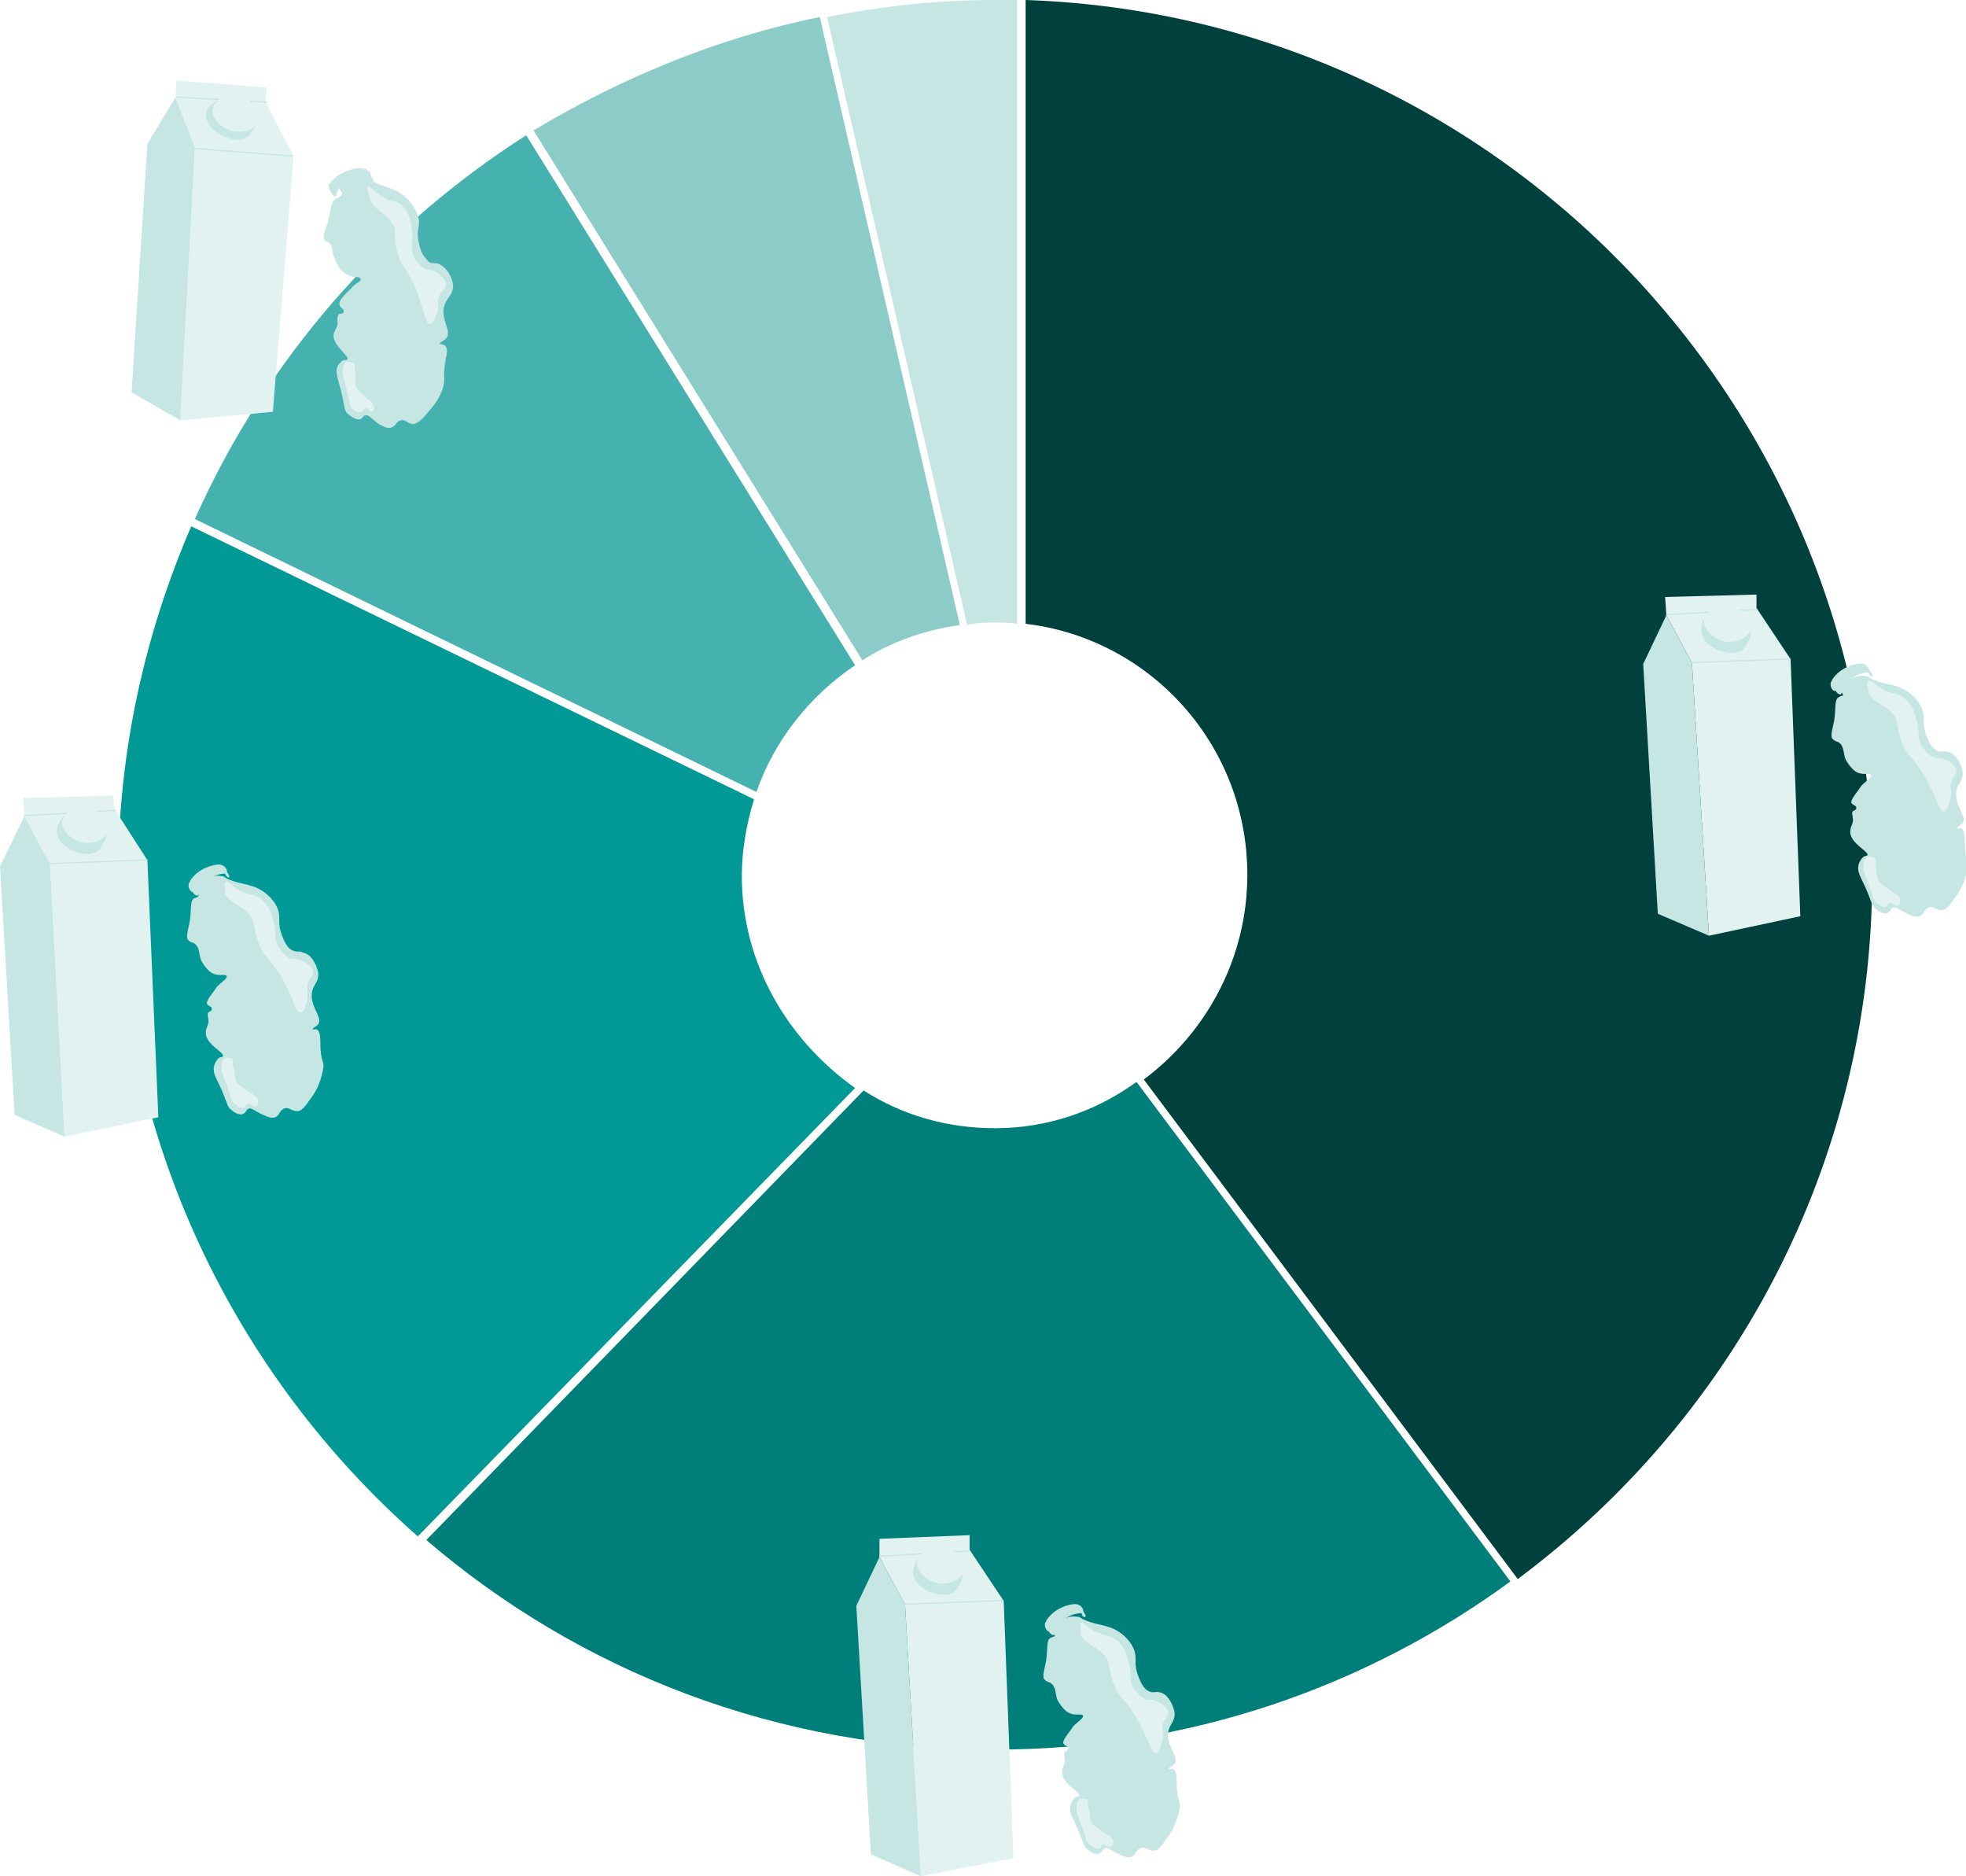 <?xml version="1.0" encoding="utf-8"?>
<!-- Generator: Adobe Illustrator 28.0.0, SVG Export Plug-In . SVG Version: 6.00 Build 0)  -->
<svg version="1.1" id="Layer_1" xmlns="http://www.w3.org/2000/svg" xmlns:xlink="http://www.w3.org/1999/xlink" x="0px" y="0px"
	 viewBox="0 0 161.4 154" style="enable-background:new 0 0 161.4 154;" xml:space="preserve">
<style type="text/css">
	.st0{fill:#00403D;}
	.st1{fill:#46B2B0;}
	.st2{fill:#C6E6E4;}
	.st3{fill:#8BCCC9;}
	.st4{fill:#009995;}
	.st5{fill:#007F7A;}
	.st6{fill:#E1F2F1;}
</style>
<g>
	<path class="st0" d="M84.2,0v51.2c10.2,1.2,18.2,9.9,18.2,20.6c0,6.9-3.4,13-8.5,16.8l30.7,41c17.6-13.1,29.1-34,29.1-57.7
		C153.6,33,122.7,1.3,84.2,0L84.2,0z"/>
	<path class="st1" d="M70.2,54.6l-27-43.5C31.3,18.7,21.8,29.6,16,42.6l46.1,22.4C63.6,60.7,66.5,57.1,70.2,54.6z"/>
	<path class="st2" d="M81.7,51.1c0.6,0,1.2,0,1.8,0.1V0c-0.6,0-1.2,0-1.8,0C77,0,72.4,0.5,67.9,1.4l11.5,49.9
		C80.2,51.1,81,51.1,81.7,51.1L81.7,51.1z"/>
	<path class="st3" d="M78.8,51.3L67.3,1.4c-8.4,1.7-16.3,5-23.5,9.3l27,43.5C73.1,52.7,75.9,51.7,78.8,51.3L78.8,51.3z"/>
	<path class="st4" d="M60.9,71.9c0-2.2,0.4-4.3,1-6.3L15.7,43.2c-3.8,8.8-6,18.5-6,28.7c0,21.6,9.6,41,24.6,54.2l35.9-36.8
		C64.7,85.4,60.9,79.1,60.9,71.9L60.9,71.9z"/>
	<path class="st5" d="M81.7,92.6c-4,0-7.7-1.1-10.8-3.1L35,126.4c12.6,10.8,28.9,17.2,46.7,17.2c15.8,0,30.4-5.1,42.3-13.8l-30.7-41
		C90,91.2,86,92.6,81.7,92.6L81.7,92.6z"/>
	<path class="st2" d="M151,57.2c-0.5,0.2-0.2,1.1-0.5,2.3c-0.1,0.5-0.2,0.8-0.1,1.1c0.2,0.2,0.2,0.2,0.5,0.3
		c0.5,0.3,0.4,0.8,0.6,1.4c0.1,0.2,0.4,0.7,0.8,1c0.6,0.4,1.2,0.1,1.3,0.3c0.1,0.2-0.3,0.4-0.8,0.9c-0.3,0.5-0.9,1.1-0.8,1.4
		c0.1,0.2,0.4,0.2,0.4,0.4s-0.2,0.2-0.3,0.3c-0.1,0.2,0,0.3,0,0.5c0.1,0.5-0.2,0.7-0.2,1.1c-0.1,1,1.6,1.7,1.4,2
		c-0.1,0.1-0.2,0-0.4,0.2c-0.2,0.2-0.3,0.5-0.3,0.5c-0.2,0.7,0.2,1.1,0.7,2.3c0.4,1,0.4,1.2,0.7,1.4c0.2,0.2,0.7,0.5,1,0.3
		c0.2-0.1,0.2-0.3,0.4-0.4c0.3-0.1,0.5,0.2,1.2,0.5c0.4,0.2,0.7,0.3,1,0.2c0.4-0.2,0.3-0.5,0.7-0.7c0.4-0.2,0.6,0.2,1.1,0.2
		c0.2,0,0.5-0.1,1-0.9c0.5-0.6,0.9-1.4,1.1-2.4c0.2-0.9-0.2-0.6-0.2-2.3c0-0.3,0-1-0.3-1.1c-0.2-0.1-0.3,0.1-0.3,0
		c-0.1-0.1,0.2-0.2,0.4-0.4c0.4-0.5-0.4-1.2-0.5-2.2c-0.1-1.1,0.7-1.2,0.5-2.2c-0.2-0.7-0.6-1.4-1.2-1.5c-0.4-0.1-0.5,0.1-0.9-0.1
		c-0.2-0.1-0.5-0.3-0.8-1.1c-0.5-1.2-0.1-1.5-0.4-2.3c-0.4-1-1.4-1.7-2.2-1.9c-0.6-0.2-1.1-0.2-2-0.6c-0.3-0.2-0.3-0.2-0.5-0.2
		c-1-0.2-2.1,0.8-2,1.2c0.1,0.2,0.2,0.2,0.2,0.4C151.1,57.1,151,57.2,151,57.2L151,57.2z"/>
	<path class="st2" d="M153.4,55.1c0.1-0.2-0.1-0.4-0.2-0.5c-0.2-0.1-0.3-0.2-0.8-0.1c0,0-1.3,0.2-2,1.3c0,0.1-0.1,0.2-0.1,0.2
		c-0.1,0.4,0.2,0.8,0.4,0.7c0.1,0,0.1-0.2,0.2-0.3c0.2-0.5,0.6-0.8,0.8-0.9c0.5-0.3,0.9-0.3,1.1-0.4
		C153.1,55.1,153.4,55.2,153.4,55.1z"/>
	<path class="st2" d="M153.7,55.5c0.1-0.1-0.1-0.3-0.2-0.5c-0.2-0.1-0.3-0.2-0.8,0c-0.5,0.1-0.8,0.2-0.9,0.2
		c-0.2,0.1-0.4,0.4-0.8,0.9c-0.2,0.3-0.3,0.4-0.3,0.5c0,0.2,0.2,0.4,0.4,0.4c0.1,0,0.1-0.2,0.1-0.4c0.1-0.4,0.5-0.7,0.8-0.9
		c0.2-0.2,0.8-0.5,1.4-0.5C153.4,55.4,153.7,55.6,153.7,55.5L153.7,55.5z"/>
	<path class="st6" d="M153.4,55.9c0.2-0.2,0.5,0.4,1.4,0.8c0.8,0.3,1,0.2,1.4,0.5c0.7,0.5,1,1.2,1.1,1.8c0.4,1.1,0,1.5,0.5,2.3
		c0.2,0.2,0.4,0.6,0.8,0.8c0.4,0.2,0.5,0,1,0.2c0.4,0.2,1,0.5,1,1c0,0.3-0.2,0.4-0.4,0.8c-0.2,0.6,0.1,0.8-0.1,1.6
		c-0.1,0.2-0.2,0.9-0.5,0.9c-0.4,0.1-0.6-1.2-1.6-2.9s-1.4-1.5-1.9-2.9c-0.5-1.4-0.2-1.7-0.8-2.3c-0.6-0.7-1.3-0.7-1.9-1.6
		C153.4,56.5,153.2,56,153.4,55.9L153.4,55.9z"/>
	<path class="st6" d="M153.9,70.4c-0.1,0-0.5-0.2-0.7,0c-0.2,0.2-0.2,0.3-0.2,0.5c-0.1,0.6,0.2,1.1,0.5,1.9c0.3,0.9,0.3,1.2,0.7,1.4
		c0.2,0.2,0.5,0.3,0.7,0.2c0.1-0.1,0.1-0.2,0.2-0.3c0.2-0.1,0.5,0.3,0.7,0.2c0.2-0.1,0.2-0.2,0.2-0.5c-0.1-0.3-0.3-0.4-0.8-0.7
		c-0.5-0.4-0.8-0.5-1-0.8c-0.1-0.2-0.1-0.5-0.2-1.1C154,71.1,154,70.6,153.9,70.4L153.9,70.4z"/>
	<polygon class="st6" points="138.9,54.4 136.8,50.5 136.7,49 144.2,48.8 144.2,49.9 147,54.1 147.8,75.2 140.3,76.8 	"/>
	<polygon class="st2" points="134.9,54.5 136.8,50.5 138.9,54.4 140.3,76.8 136.1,75 	"/>
	
		<rect x="138.9" y="54.2" transform="matrix(0.999 -3.786394e-02 3.786394e-02 0.999 -1.952 5.452)" class="st2" width="8.1" height="0.1"/>
	
		<rect x="136.8" y="50.2" transform="matrix(0.998 -5.878197e-02 5.878197e-02 0.998 -2.708 8.347)" class="st2" width="7.5" height="0.1"/>
	<path class="st2" d="M140.6,50.2c0.2,0.1-0.2,0.7,0,1.3c0.2,0.6,1.1,1.1,1.7,1c0.8-0.1,1.2-0.8,1.4-0.6c0.1,0.1,0,0.4-0.1,0.6
		c-0.1,0.1-0.2,0.5-0.5,0.8c-0.8,0.6-2,0.1-2.2,0c-0.3-0.2-0.8-0.4-1.1-1c-0.2-0.4-0.1-0.8-0.1-0.9
		C139.8,50.6,140.4,50.2,140.6,50.2L140.6,50.2z"/>
	<path class="st6" d="M143.7,51.7c-0.2,0.7-1.1,1-1.8,1c-1.1-0.1-2.1-1-2-1.8s1.3-1.4,2.2-1.1C143.1,49.9,144,50.9,143.7,51.7
		L143.7,51.7z"/>
	<path class="st2" d="M86.3,134.4c-0.5,0.2-0.2,1.1-0.5,2.3c-0.1,0.5-0.2,0.8-0.1,1.1c0.2,0.2,0.2,0.2,0.5,0.3
		c0.5,0.3,0.4,0.8,0.6,1.4c0.1,0.2,0.4,0.7,0.8,1c0.6,0.4,1.2,0.1,1.3,0.3c0.1,0.2-0.3,0.4-0.8,0.9c-0.3,0.5-0.9,1.1-0.8,1.4
		c0.1,0.2,0.4,0.2,0.4,0.4s-0.2,0.2-0.3,0.3c-0.1,0.2,0,0.3,0,0.5c0.1,0.5-0.2,0.7-0.2,1.1c-0.1,1,1.6,1.7,1.4,2
		c-0.1,0.1-0.2,0-0.4,0.2c-0.2,0.2-0.3,0.5-0.3,0.5c-0.2,0.7,0.2,1.1,0.7,2.3c0.4,1,0.4,1.2,0.7,1.4c0.2,0.2,0.7,0.5,1,0.3
		c0.2-0.1,0.2-0.3,0.4-0.4c0.3-0.1,0.5,0.2,1.2,0.5c0.4,0.2,0.7,0.3,1,0.2c0.4-0.2,0.3-0.5,0.7-0.7s0.6,0.2,1.1,0.2
		c0.2,0,0.5-0.1,1-0.9c0.5-0.6,0.9-1.4,1.1-2.4c0.2-0.9-0.2-0.6-0.2-2.3c0-0.3,0-1-0.3-1.1c-0.2-0.1-0.3,0.1-0.3,0
		c-0.1-0.1,0.2-0.2,0.4-0.4c0.4-0.5-0.4-1.2-0.5-2.2c-0.1-1.1,0.7-1.2,0.5-2.2c-0.2-0.7-0.6-1.4-1.2-1.5c-0.4-0.1-0.5,0.1-0.9-0.1
		c-0.2-0.1-0.5-0.3-0.8-1.1c-0.5-1.2-0.1-1.5-0.4-2.3c-0.4-1-1.4-1.7-2.2-1.9c-0.6-0.2-1.1-0.2-2-0.6c-0.3-0.2-0.3-0.2-0.5-0.2
		c-1-0.2-2.1,0.8-2,1.2c0.1,0.2,0.2,0.2,0.2,0.4C86.5,134.3,86.4,134.4,86.3,134.4L86.3,134.4z"/>
	<path class="st2" d="M88.9,132.3c0.1-0.2-0.1-0.4-0.2-0.5c-0.2-0.1-0.3-0.2-0.8-0.1c0,0-1.3,0.2-2,1.3c0,0.1-0.1,0.2-0.1,0.2
		c-0.1,0.4,0.2,0.8,0.4,0.7c0.1,0,0.1-0.2,0.2-0.3c0.2-0.5,0.6-0.8,0.8-0.9c0.5-0.3,0.9-0.3,1.1-0.4
		C88.5,132.3,88.7,132.4,88.9,132.3z"/>
	<path class="st2" d="M89.1,132.7c0.1-0.1-0.1-0.3-0.2-0.5c-0.2-0.1-0.3-0.2-0.8,0c-0.5,0.1-0.8,0.2-0.9,0.2
		c-0.2,0.1-0.4,0.4-0.8,0.9c-0.2,0.3-0.3,0.4-0.3,0.5c0,0.2,0.2,0.4,0.4,0.4c0.1,0,0.1-0.2,0.1-0.4c0.1-0.4,0.5-0.7,0.8-0.9
		c0.2-0.2,0.8-0.5,1.4-0.5C88.8,132.6,89,132.8,89.1,132.7L89.1,132.7z"/>
	<path class="st6" d="M88.7,133.2c0.2-0.2,0.5,0.4,1.4,0.8c0.8,0.3,1,0.2,1.4,0.5c0.7,0.5,1,1.2,1.1,1.8c0.4,1.1,0,1.5,0.5,2.3
		c0.2,0.2,0.4,0.6,0.8,0.8c0.4,0.2,0.5,0,1,0.2c0.4,0.2,1,0.5,1,1c0,0.3-0.2,0.4-0.4,0.8c-0.2,0.6,0.1,0.8-0.1,1.6
		c-0.1,0.2-0.2,0.9-0.5,0.9c-0.4,0.1-0.6-1.2-1.6-2.9c-1-1.7-1.4-1.5-1.9-2.9c-0.5-1.4-0.2-1.7-0.8-2.3c-0.6-0.7-1.3-0.7-1.9-1.6
		C88.8,133.7,88.6,133.3,88.7,133.2L88.7,133.2z"/>
	<path class="st6" d="M89.3,147.7c-0.1,0-0.5-0.2-0.7,0c-0.2,0.2-0.2,0.3-0.2,0.5c-0.1,0.6,0.2,1.1,0.5,1.9c0.3,0.9,0.3,1.2,0.7,1.4
		c0.2,0.2,0.5,0.3,0.7,0.2c0.1-0.1,0.1-0.2,0.2-0.3c0.2-0.1,0.5,0.3,0.7,0.2c0.2-0.1,0.2-0.2,0.2-0.5c-0.1-0.3-0.3-0.4-0.8-0.7
		c-0.5-0.4-0.8-0.5-1-0.8c-0.1-0.2-0.1-0.5-0.2-1.1C89.3,148.3,89.3,147.9,89.3,147.7L89.3,147.7z"/>
	<polygon class="st6" points="74.3,131.7 72.2,127.8 72.2,126.3 79.6,126 79.6,127.2 82.4,131.4 83.2,152.5 75.6,154 	"/>
	<polygon class="st2" points="70.3,131.8 72.2,127.8 74.3,131.7 75.6,154 71.5,152.2 	"/>
	
		<rect x="74.3" y="131.5" transform="matrix(0.999 -3.786394e-02 3.786394e-02 0.999 -4.925 3.061)" class="st2" width="8.1" height="0.1"/>
	
		<rect x="72.2" y="127.5" transform="matrix(0.998 -5.878197e-02 5.878197e-02 0.998 -7.363 4.682)" class="st2" width="7.5" height="0.1"/>
	<path class="st2" d="M75.9,127.5c0.2,0.1-0.2,0.7,0,1.3c0.2,0.6,1.1,1.1,1.7,1c0.8-0.1,1.2-0.8,1.4-0.6c0.1,0.1,0,0.4-0.1,0.6
		c-0.1,0.1-0.2,0.5-0.5,0.8c-0.8,0.6-2,0.1-2.2,0c-0.3-0.2-0.8-0.4-1.1-1c-0.2-0.4-0.1-0.8-0.1-0.9
		C75.2,127.9,75.8,127.4,75.9,127.5L75.9,127.5z"/>
	<path class="st6" d="M79.1,129c-0.2,0.7-1.1,1-1.8,1c-1.1-0.1-2.1-1-2-1.8s1.3-1.4,2.2-1.1C78.5,127.1,79.4,128.1,79.1,129
		L79.1,129z"/>
	<path class="st2" d="M16,73.7c-0.5,0.2-0.2,1.1-0.5,2.3c-0.1,0.5-0.2,0.8-0.1,1.1c0.2,0.2,0.2,0.2,0.5,0.3c0.5,0.3,0.4,0.8,0.6,1.4
		c0.1,0.2,0.4,0.7,0.8,1c0.6,0.4,1.2,0.1,1.3,0.3c0.1,0.2-0.3,0.4-0.8,0.9c-0.3,0.5-0.9,1.1-0.8,1.4c0.1,0.2,0.4,0.2,0.4,0.4
		s-0.2,0.2-0.3,0.3c-0.1,0.2,0,0.3,0,0.5c0.1,0.5-0.2,0.7-0.2,1.1c-0.1,1,1.6,1.7,1.4,2c-0.1,0.1-0.2,0-0.4,0.2
		c-0.2,0.2-0.3,0.5-0.3,0.5c-0.2,0.7,0.2,1.1,0.7,2.3c0.4,1,0.4,1.2,0.7,1.4c0.2,0.2,0.7,0.5,1,0.3c0.2-0.1,0.2-0.3,0.4-0.4
		c0.3-0.1,0.5,0.2,1.2,0.5c0.4,0.2,0.7,0.3,1,0.2c0.4-0.2,0.3-0.5,0.7-0.7c0.4-0.2,0.6,0.2,1.1,0.2c0.2,0,0.5-0.1,1-0.9
		c0.5-0.6,0.9-1.4,1.1-2.4c0.2-0.9-0.2-0.6-0.2-2.3c0-0.3,0-1-0.3-1.1c-0.2-0.1-0.3,0.1-0.3,0c-0.1-0.1,0.2-0.2,0.4-0.4
		c0.4-0.5-0.4-1.2-0.5-2.2c-0.1-1.1,0.7-1.2,0.5-2.2c-0.2-0.7-0.6-1.4-1.2-1.5C24.6,78,24.4,78.2,24,78c-0.2-0.1-0.5-0.3-0.8-1.1
		c-0.5-1.2-0.1-1.5-0.4-2.3c-0.4-1-1.4-1.7-2.2-1.9c-0.6-0.2-1.1-0.2-2-0.6c-0.3-0.2-0.3-0.2-0.5-0.2c-1-0.2-2.1,0.8-2,1.2
		c0.1,0.2,0.2,0.2,0.2,0.4C16.3,73.6,16.1,73.7,16,73.7L16,73.7z"/>
	<path class="st2" d="M18.6,71.6c0.1-0.2-0.1-0.4-0.2-0.5c-0.2-0.1-0.3-0.2-0.8-0.1c0,0-1.3,0.2-2,1.3c0,0.1-0.1,0.2-0.1,0.2
		c-0.1,0.4,0.2,0.8,0.4,0.7c0.1,0,0.1-0.2,0.2-0.3c0.2-0.5,0.6-0.8,0.8-0.9c0.5-0.3,0.9-0.3,1.1-0.4C18.3,71.6,18.5,71.7,18.6,71.6z
		"/>
	<path class="st2" d="M18.8,72c0.1-0.1-0.1-0.3-0.2-0.5c-0.2-0.1-0.3-0.2-0.8,0c-0.5,0.1-0.8,0.2-0.9,0.2c-0.2,0.1-0.4,0.4-0.8,0.9
		c-0.2,0.3-0.3,0.4-0.3,0.5c0,0.2,0.2,0.4,0.4,0.4c0.1,0,0.1-0.2,0.1-0.4c0.1-0.4,0.5-0.7,0.8-0.9c0.2-0.2,0.8-0.5,1.4-0.5
		C18.5,71.9,18.8,72.1,18.8,72L18.8,72z"/>
	<path class="st6" d="M18.5,72.4c0.2-0.2,0.5,0.4,1.4,0.8c0.8,0.3,1,0.2,1.4,0.5c0.7,0.5,1,1.2,1.1,1.8c0.4,1.1,0,1.5,0.5,2.3
		c0.2,0.2,0.4,0.6,0.8,0.8c0.4,0.2,0.5,0,1,0.2c0.4,0.2,1,0.5,1,1c0,0.3-0.2,0.4-0.4,0.8c-0.2,0.6,0.1,0.8-0.1,1.6
		c-0.1,0.2-0.2,0.9-0.5,0.9c-0.4,0.1-0.6-1.2-1.6-2.9c-1-1.7-1.4-1.5-1.9-2.9c-0.5-1.4-0.2-1.7-0.8-2.3c-0.6-0.7-1.3-0.7-1.9-1.6
		C18.5,73,18.4,72.5,18.5,72.4L18.5,72.4z"/>
	<path class="st6" d="M19.1,86.9c-0.1,0-0.5-0.2-0.7,0c-0.2,0.2-0.2,0.3-0.2,0.5c-0.1,0.6,0.2,1.1,0.5,1.9c0.3,0.9,0.3,1.2,0.7,1.4
		c0.2,0.2,0.5,0.3,0.7,0.2c0.1-0.1,0.1-0.2,0.2-0.3c0.2-0.1,0.5,0.3,0.7,0.2c0.2-0.1,0.2-0.2,0.2-0.5c-0.1-0.3-0.3-0.4-0.8-0.7
		c-0.5-0.4-0.8-0.5-1-0.8c-0.1-0.2-0.1-0.5-0.2-1.1C19.1,87.6,19.1,87.1,19.1,86.9L19.1,86.9z"/>
	<polygon class="st6" points="4.1,70.9 2,67 1.9,65.5 9.3,65.3 9.4,66.4 12.1,70.6 13,91.7 5.3,93.3 	"/>
	<polygon class="st2" points="0,71.1 2,67 4.1,70.9 5.3,93.3 1.2,91.5 	"/>
	
		<rect x="4" y="70.7" transform="matrix(0.999 -3.786394e-02 3.786394e-02 0.999 -2.674 0.356)" class="st2" width="8.1" height="0.1"/>
	
		<rect x="2" y="66.7" transform="matrix(0.998 -5.878197e-02 5.878197e-02 0.998 -3.916 0.45)" class="st2" width="7.5" height="0.1"/>
	<path class="st2" d="M5.6,66.7c0.2,0.1-0.2,0.7,0,1.3c0.2,0.6,1.1,1.1,1.7,1c0.8-0.1,1.2-0.8,1.4-0.6c0.1,0.1,0,0.4-0.1,0.6
		c-0.1,0.1-0.2,0.5-0.5,0.8c-0.8,0.6-2,0.1-2.2,0c-0.3-0.2-0.8-0.4-1.1-1c-0.2-0.4-0.1-0.8-0.1-0.9C4.9,67.2,5.5,66.7,5.6,66.7
		L5.6,66.7z"/>
	<path class="st6" d="M8.9,68.2c-0.2,0.7-1.1,1-1.8,1c-1.1-0.1-2.1-1-2-1.8c0.2-0.8,1.3-1.4,2.2-1.1C8.2,66.4,9.1,67.4,8.9,68.2
		L8.9,68.2z"/>
	<path class="st2" d="M27.6,16.3c-0.5,0.2-0.4,1.1-0.8,2.3c-0.2,0.5-0.3,0.8-0.2,1c0.1,0.2,0.2,0.2,0.4,0.3c0.4,0.4,0.2,0.8,0.5,1.4
		c0.1,0.2,0.3,0.8,0.8,1.1c0.6,0.5,1.2,0.2,1.3,0.5c0.1,0.2-0.4,0.3-0.8,0.8c-0.4,0.4-1.1,1-0.9,1.4c0.1,0.2,0.4,0.3,0.3,0.5
		c0,0.2-0.2,0.1-0.4,0.2c-0.1,0.2-0.1,0.3-0.1,0.5c0.1,0.5-0.2,0.7-0.3,1.1c-0.2,0.9,1.4,1.9,1.1,2.1c-0.1,0.1-0.2,0-0.4,0.1
		c-0.2,0.2-0.4,0.4-0.4,0.5c-0.2,0.6,0.1,1.1,0.4,2.4c0.2,1,0.2,1.3,0.5,1.5c0.2,0.2,0.7,0.5,1,0.4c0.2-0.1,0.2-0.3,0.4-0.3
		c0.3-0.1,0.5,0.3,1.1,0.7c0.4,0.2,0.7,0.4,1,0.3c0.4-0.1,0.4-0.5,0.8-0.6c0.4-0.1,0.6,0.3,1,0.3c0.2,0,0.5-0.1,1.1-0.8
		c0.5-0.6,1.1-1.2,1.4-2.3c0.2-0.8-0.1-0.6,0.2-2.3c0.1-0.3,0.2-1-0.2-1.1c-0.2-0.1-0.3,0-0.3-0.1c0-0.1,0.3-0.2,0.5-0.4
		c0.5-0.5-0.2-1.2-0.2-2.3c0.1-1.1,0.8-1.1,0.8-2.1c-0.1-0.7-0.5-1.4-1.1-1.7c-0.4-0.2-0.5,0-0.9-0.2C35,21.2,34.6,21,34.4,20
		c-0.3-1.2,0.2-1.5-0.1-2.3c-0.3-1-1.2-1.8-1.9-2.1c-0.6-0.3-1.1-0.3-1.9-0.8c-0.2-0.2-0.3-0.2-0.5-0.3c-1-0.3-2.2,0.5-2.1,1
		c0,0.2,0.2,0.2,0.2,0.4C27.9,16.2,27.7,16.3,27.6,16.3L27.6,16.3z"/>
	<path class="st2" d="M30.4,14.5c0.1-0.2,0-0.4-0.2-0.5c-0.1-0.1-0.3-0.2-0.8-0.2c0,0-1.3,0.1-2.2,1.1c0,0-0.1,0.2-0.2,0.2
		c-0.1,0.3,0.2,0.8,0.3,0.8c0.1,0,0.1-0.2,0.2-0.3c0.2-0.5,0.7-0.7,0.9-0.8c0.5-0.2,1-0.2,1.1-0.2C30.1,14.5,30.3,14.6,30.4,14.5
		L30.4,14.5z"/>
	<path class="st2" d="M30.6,14.9c0.1-0.1,0-0.3-0.2-0.5c-0.1-0.1-0.3-0.2-0.8-0.2c-0.5,0-0.8,0.1-1,0.2c-0.2,0.1-0.5,0.3-1,0.8
		c-0.3,0.2-0.4,0.4-0.4,0.5c0,0.2,0.2,0.5,0.3,0.4c0.1,0,0.1-0.2,0.2-0.4c0.2-0.4,0.5-0.6,0.8-0.8c0.3-0.2,0.8-0.5,1.4-0.3
		C30.4,14.8,30.5,15,30.6,14.9z"/>
	<path class="st6" d="M30.2,15.3c0.2-0.1,0.5,0.5,1.3,0.9c0.8,0.5,1,0.2,1.4,0.6c0.7,0.5,0.8,1.4,0.9,2c0.2,1.1-0.2,1.5,0.2,2.3
		c0.1,0.2,0.3,0.6,0.8,0.9c0.4,0.2,0.5,0.1,0.9,0.3c0.4,0.2,0.9,0.6,0.9,1.1c0,0.3-0.2,0.3-0.5,0.8c-0.3,0.6,0,0.8-0.2,1.5
		c-0.1,0.2-0.3,0.9-0.6,0.9c-0.4,0-0.5-1.3-1.2-3c-0.8-1.8-1.2-1.7-1.5-3c-0.4-1.4,0.1-1.7-0.5-2.4c-0.5-0.8-1.2-0.8-1.7-1.8
		C30.2,15.8,30.1,15.4,30.2,15.3L30.2,15.3z"/>
	<path class="st6" d="M29.1,29.8c-0.1,0-0.5-0.2-0.7-0.1c-0.2,0.1-0.2,0.3-0.2,0.4c-0.2,0.6,0.1,1.1,0.3,2c0.2,0.9,0.2,1.3,0.5,1.5
		c0.2,0.2,0.5,0.3,0.7,0.2c0.2-0.1,0.1-0.2,0.2-0.3c0.2-0.1,0.5,0.3,0.6,0.3c0.2-0.1,0.2-0.2,0.2-0.4c0-0.3-0.3-0.5-0.7-0.8
		c-0.5-0.5-0.8-0.7-0.8-1c-0.1-0.2,0-0.5,0-1.1C29.1,30.4,29.1,30,29.1,29.8L29.1,29.8z"/>
	<polygon class="st6" points="16,12.1 14.4,8 14.5,6.6 21.9,7.2 21.8,8.4 24.1,12.8 22.4,33.8 14.8,34.5 	"/>
	<polygon class="st2" points="12.1,11.8 14.4,8 16,12.1 14.8,34.5 10.8,32.2 	"/>
	
		<rect x="20" y="8.4" transform="matrix(7.776092e-02 -0.997 0.997 7.776092e-02 6.04 31.521)" class="st2" width="0.1" height="8.1"/>
	
		<rect x="18.1" y="4.5" transform="matrix(5.703969e-02 -0.998 0.998 5.703969e-02 8.933 25.818)" class="st2" width="0.1" height="7.5"/>
	<path class="st2" d="M18.2,8.1c0.2,0.2-0.3,0.6-0.2,1.3s0.9,1.2,1.6,1.2c0.8,0,1.3-0.6,1.4-0.5c0.1,0.1-0.1,0.4-0.2,0.5
		c-0.1,0.1-0.2,0.5-0.6,0.7c-0.8,0.5-2-0.2-2.2-0.3c-0.3-0.2-0.8-0.5-1-1.1c-0.2-0.5,0-0.8,0-0.9C17.3,8.5,18,8.1,18.2,8.1L18.2,8.1
		z"/>
	<path class="st6" d="M21.2,10c-0.3,0.7-1.3,0.9-2,0.8c-1-0.2-2-1.2-1.7-2c0.2-0.8,1.4-1.2,2.3-0.9C20.7,8.1,21.5,9.3,21.2,10z"/>
</g>
</svg>
